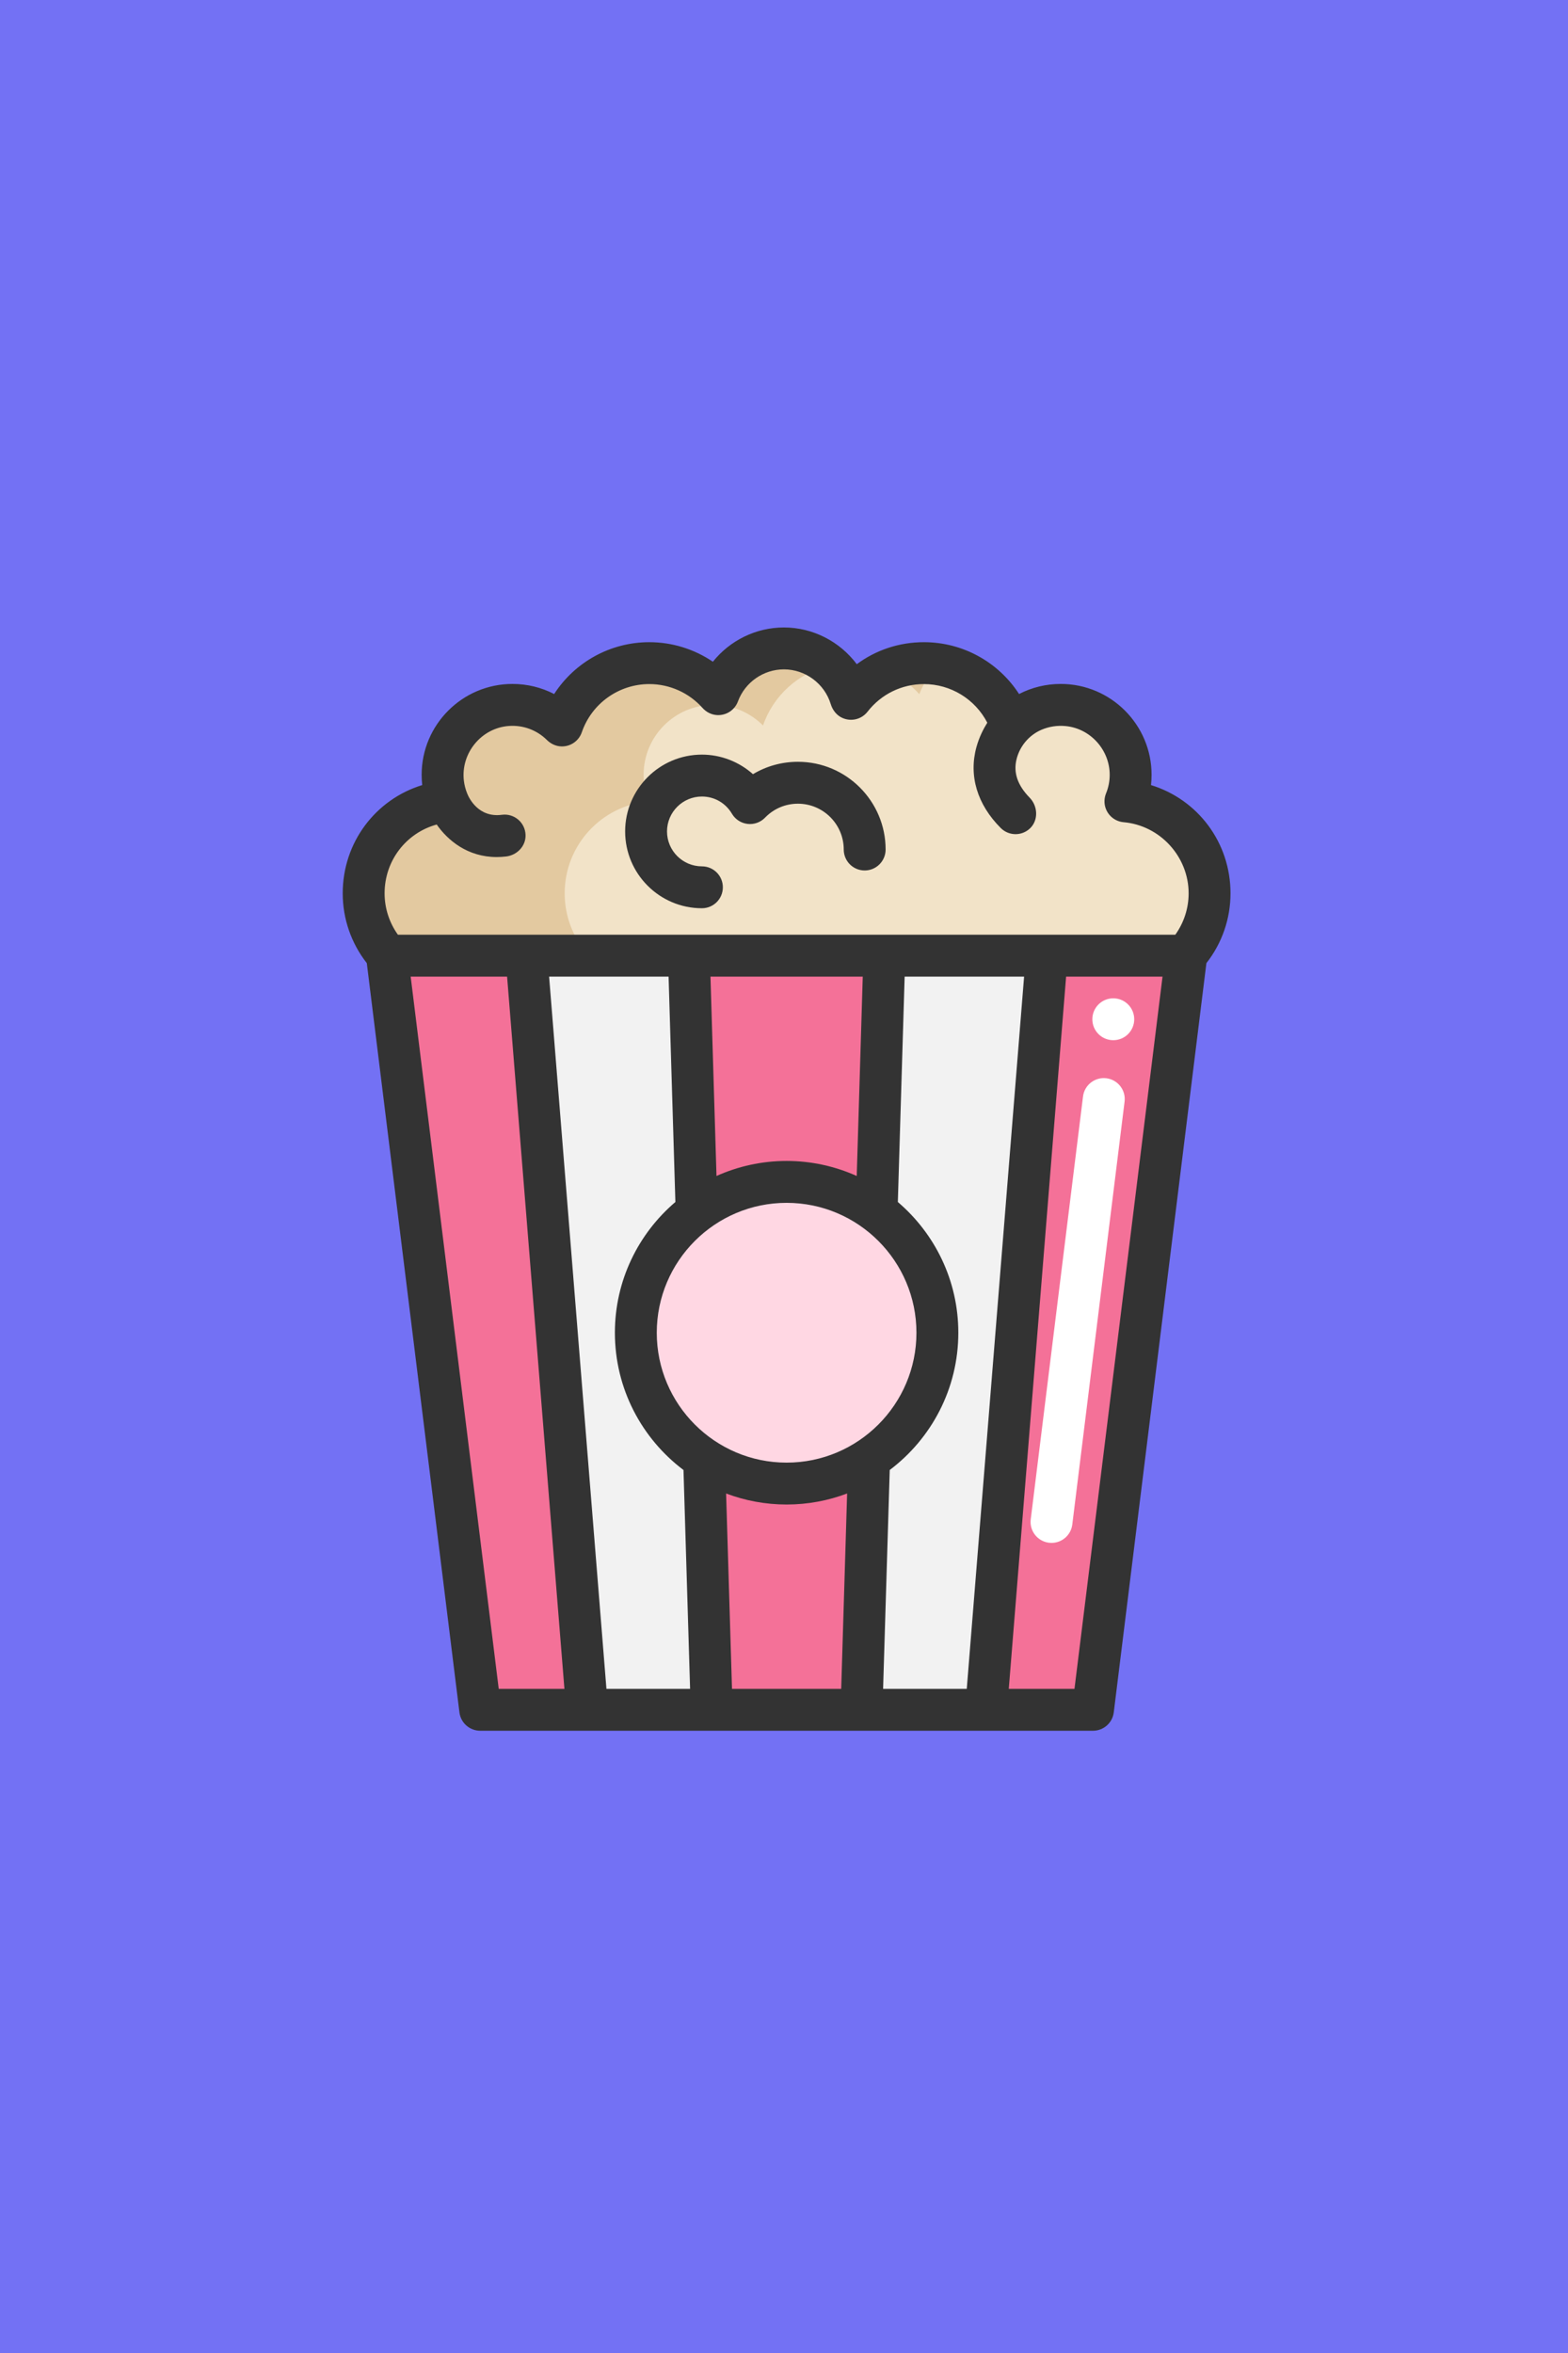 <svg width="300" height="450" viewBox="0 0 300 450" fill="none" xmlns="http://www.w3.org/2000/svg">
<rect width="300" height="450" fill="#7371F4"/>
<g clip-path="url(#clip0)">
<path d="M200.282 182.765L188.663 326.993H164.834L166.287 279.024C174.155 273.875 179.347 264.986 179.347 254.879C179.347 245.398 174.775 236.99 167.713 231.733L167.718 231.728L169.198 182.765H200.282V182.765Z" fill="#F2F2F2"/>
<path d="M134.717 279.029L136.164 326.993H112.329L100.716 182.765H131.805L133.285 231.723L133.29 231.728C126.229 236.984 121.651 245.398 121.651 254.879C121.651 264.986 126.848 273.88 134.717 279.029Z" fill="#F2F2F2"/>
<path d="M167.713 231.733C174.775 236.99 179.347 245.398 179.347 254.879C179.347 264.986 174.155 273.875 166.287 279.024C161.751 281.999 156.324 283.725 150.496 283.725C144.674 283.725 139.246 281.999 134.717 279.029C126.848 273.88 121.651 264.986 121.651 254.879C121.651 245.398 126.229 236.984 133.29 231.728C138.093 228.149 144.049 226.034 150.496 226.034C156.944 226.034 162.905 228.154 167.713 231.733Z" fill="#FFD7E3"/>
<path d="M85.674 153.252C85.033 151.687 84.68 149.972 84.68 148.177C84.68 140.795 90.663 134.807 98.051 134.807C101.753 134.807 105.102 136.313 107.527 138.744C109.909 131.81 116.485 126.821 124.231 126.821C129.482 126.821 134.199 129.113 137.43 132.756C139.316 127.649 144.225 124.006 149.983 124.006C156.073 124.006 161.207 128.082 162.825 133.648C166.057 129.497 171.099 126.821 176.767 126.821C184.513 126.821 191.094 131.81 193.476 138.744C195.896 136.313 199.245 134.807 202.952 134.807C210.335 134.807 216.323 140.795 216.323 148.177C216.323 149.972 215.965 151.687 215.324 153.252C224.346 154.043 231.424 161.612 231.424 170.842C231.424 175.436 229.667 179.624 226.787 182.765H200.282H169.198H131.805H100.716H74.21C71.337 179.624 69.579 175.436 69.579 170.842C69.579 161.612 76.652 154.043 85.674 153.252Z" fill="#F2E3C8"/>
<path d="M124.132 153.252C123.491 151.687 123.139 149.972 123.139 148.177C123.139 140.795 129.122 134.807 136.509 134.807C140.211 134.807 143.561 136.313 145.986 138.744C147.949 133.03 152.763 128.645 158.729 127.275C156.384 125.242 153.331 124.006 149.983 124.006C144.225 124.006 139.316 127.649 137.43 132.756C134.199 129.113 129.482 126.821 124.231 126.821C116.485 126.821 109.909 131.81 107.527 138.744C105.102 136.313 101.753 134.807 98.051 134.807C90.663 134.807 84.68 140.795 84.68 148.177C84.68 149.972 85.033 151.687 85.674 153.252C76.652 154.043 69.579 161.612 69.579 170.842C69.579 175.436 71.337 179.624 74.21 182.765H100.716H112.669C109.795 179.624 108.038 175.436 108.038 170.842C108.038 161.612 115.11 154.043 124.132 153.252Z" fill="#E3C9A0"/>
<path d="M175.889 132.756C176.709 130.535 178.101 128.593 179.886 127.105C178.872 126.923 177.832 126.821 176.767 126.821C174.263 126.821 171.883 127.344 169.726 128.285C172.096 129.317 174.197 130.849 175.889 132.756Z" fill="#E3C9A0"/>
<path d="M100.716 182.765L112.329 326.993H91.881L74.04 182.765H74.21H100.716Z" fill="#F47198"/>
<path d="M166.287 279.024L164.834 326.993H136.164L134.717 279.029C139.246 281.999 144.674 283.725 150.496 283.725C156.324 283.725 161.751 281.999 166.287 279.024Z" fill="#F47198"/>
<path d="M169.198 182.765L167.718 231.728L167.713 231.733C162.905 228.154 156.944 226.034 150.496 226.034C144.049 226.034 138.093 228.149 133.29 231.728L133.285 231.723L131.805 182.765H169.198Z" fill="#F47198"/>
<path d="M226.958 182.765L209.117 326.993H188.663L200.282 182.765H226.787H226.958Z" fill="#F47198"/>
<path d="M201.187 295.071C201.023 295.071 200.857 295.061 200.69 295.041C198.494 294.769 196.934 292.769 197.206 290.573L207.21 209.697C207.482 207.501 209.486 205.941 211.678 206.212C213.874 206.484 215.434 208.484 215.162 210.68L205.158 291.556C204.907 293.586 203.18 295.071 201.187 295.071Z" fill="white"/>
<path d="M213 198.935C215.213 198.935 217.007 197.141 217.007 194.929C217.007 192.716 215.213 190.922 213 190.922C210.788 190.922 208.994 192.716 208.994 194.929C208.994 197.141 210.788 198.935 213 198.935Z" fill="white"/>
<path d="M235.429 170.843C235.429 161.108 229.144 152.882 220.217 150.144C220.29 149.494 220.327 148.838 220.327 148.178C220.327 138.596 212.532 130.801 202.95 130.801C200.128 130.801 197.41 131.468 194.975 132.729C191.047 126.647 184.238 122.815 176.766 122.815C172.062 122.815 167.598 124.307 163.923 127.024C160.701 122.715 155.557 120 149.982 120C144.621 120 139.639 122.5 136.392 126.555C132.837 124.141 128.604 122.815 124.229 122.815C116.759 122.815 109.951 126.648 106.024 132.731C103.587 131.469 100.869 130.801 98.049 130.801C88.468 130.801 80.672 138.596 80.672 148.178C80.672 148.839 80.709 149.495 80.782 150.143C71.856 152.88 65.571 161.107 65.571 170.843C65.571 175.713 67.2 180.392 70.18 184.196L87.902 327.486C88.151 329.493 89.856 331 91.878 331H209.117C211.14 331 212.845 329.493 213.093 327.486L230.816 184.195C233.799 180.394 235.429 175.715 235.429 170.843ZM83.554 157.687C85.67 160.715 89.46 163.906 95.032 163.906C95.614 163.906 96.215 163.871 96.835 163.798C98.932 163.55 100.614 161.807 100.554 159.697C100.484 157.279 98.355 155.514 96.019 155.825C91.524 156.426 89.729 152.599 89.409 151.808C89.404 151.794 89.398 151.782 89.392 151.769C89.388 151.757 89.385 151.745 89.38 151.734C89.059 150.951 88.849 150.133 88.75 149.292C88.134 144.036 92.109 139.197 97.388 138.836C100.116 138.649 102.717 139.622 104.644 141.528C105.394 142.269 106.395 142.735 107.449 142.751C109.23 142.777 110.76 141.658 111.314 140.046C113.209 134.532 118.399 130.827 124.229 130.827C128.116 130.827 131.826 132.49 134.411 135.391C135.123 136.191 136.13 136.701 137.2 136.757C139.002 136.852 140.589 135.763 141.187 134.143C142.541 130.477 146.075 128.013 149.982 128.013C154.082 128.013 157.749 130.737 158.942 134.653C159.29 135.794 160.05 136.791 161.135 137.285C162.882 138.08 164.863 137.55 165.984 136.11C168.598 132.753 172.528 130.828 176.766 130.828C181.926 130.828 186.579 133.729 188.897 138.214C188.16 139.384 187.344 140.967 186.821 142.864C185.311 148.346 186.962 153.848 191.47 158.356C192.252 159.138 193.277 159.529 194.303 159.529C195.31 159.529 196.317 159.151 197.095 158.396C198.705 156.831 198.57 154.161 197.001 152.553C194.684 150.178 193.862 147.776 194.488 145.214C194.556 144.936 194.637 144.669 194.728 144.415C195.494 142.257 197.138 140.485 199.239 139.576C200.692 138.948 202.305 138.694 203.959 138.866C208.672 139.355 212.321 143.451 212.315 148.19C212.313 149.405 212.08 150.592 211.622 151.717C211.262 152.598 211.216 153.595 211.514 154.499C212.028 156.054 213.402 157.106 214.973 157.243C221.951 157.855 227.417 163.828 227.417 170.843C227.417 173.706 226.515 176.458 224.87 178.759H76.127C74.484 176.457 73.584 173.705 73.584 170.843C73.584 164.566 77.726 159.287 83.554 157.687ZM150.498 279.721C136.801 279.721 125.658 268.577 125.658 254.88C125.658 241.182 136.801 230.039 150.498 230.039C164.196 230.039 175.339 241.182 175.339 254.88C175.339 268.577 164.196 279.721 150.498 279.721ZM150.498 222.026C145.722 222.026 141.184 223.059 137.085 224.901L135.933 186.772H165.068L163.915 224.902C159.814 223.06 155.276 222.026 150.498 222.026ZM127.917 186.772L129.219 229.878C122.144 235.909 117.645 244.876 117.645 254.88C117.645 265.597 122.805 275.131 130.77 281.132L132.033 322.987H116.028L105.059 186.772H127.917ZM138.922 285.621C142.525 286.982 146.425 287.733 150.498 287.733C154.573 287.733 158.474 286.982 162.077 285.62L160.945 322.987H140.05L138.922 285.621ZM170.229 281.13C178.193 275.129 183.352 265.596 183.352 254.88C183.352 244.878 178.854 235.912 171.781 229.881L173.083 186.772H195.937L184.968 322.987H168.961L170.229 281.13ZM78.573 186.772H97.02L107.99 322.987H95.42L78.573 186.772ZM205.576 322.987H193.006L203.975 186.772H222.424L205.576 322.987Z" fill="#333333"/>
<path d="M134.295 173.698C136.508 173.698 138.302 171.904 138.302 169.691C138.302 167.479 136.508 165.685 134.295 165.685C130.613 165.685 127.618 162.69 127.618 159.008C127.618 155.326 130.613 152.331 134.295 152.331C136.674 152.331 138.823 153.563 140.042 155.627C140.678 156.703 141.78 157.421 143.021 157.568C144.263 157.716 145.502 157.274 146.371 156.376C148.038 154.653 150.275 153.704 152.667 153.704C157.499 153.704 161.43 157.635 161.43 162.468C161.43 164.68 163.223 166.474 165.436 166.474C167.649 166.474 169.442 164.68 169.442 162.468C169.442 153.217 161.917 145.691 152.667 145.691C149.582 145.691 146.634 146.514 144.064 148.057C141.405 145.69 137.929 144.318 134.296 144.318C126.195 144.318 119.606 150.907 119.606 159.008C119.606 167.108 126.195 173.698 134.295 173.698Z" fill="#333333"/>
</g>
<defs>
<clipPath id="clip0">
<rect width="211" height="211" fill="white" transform="translate(45 120)"/>
</clipPath>
</defs>
</svg>
